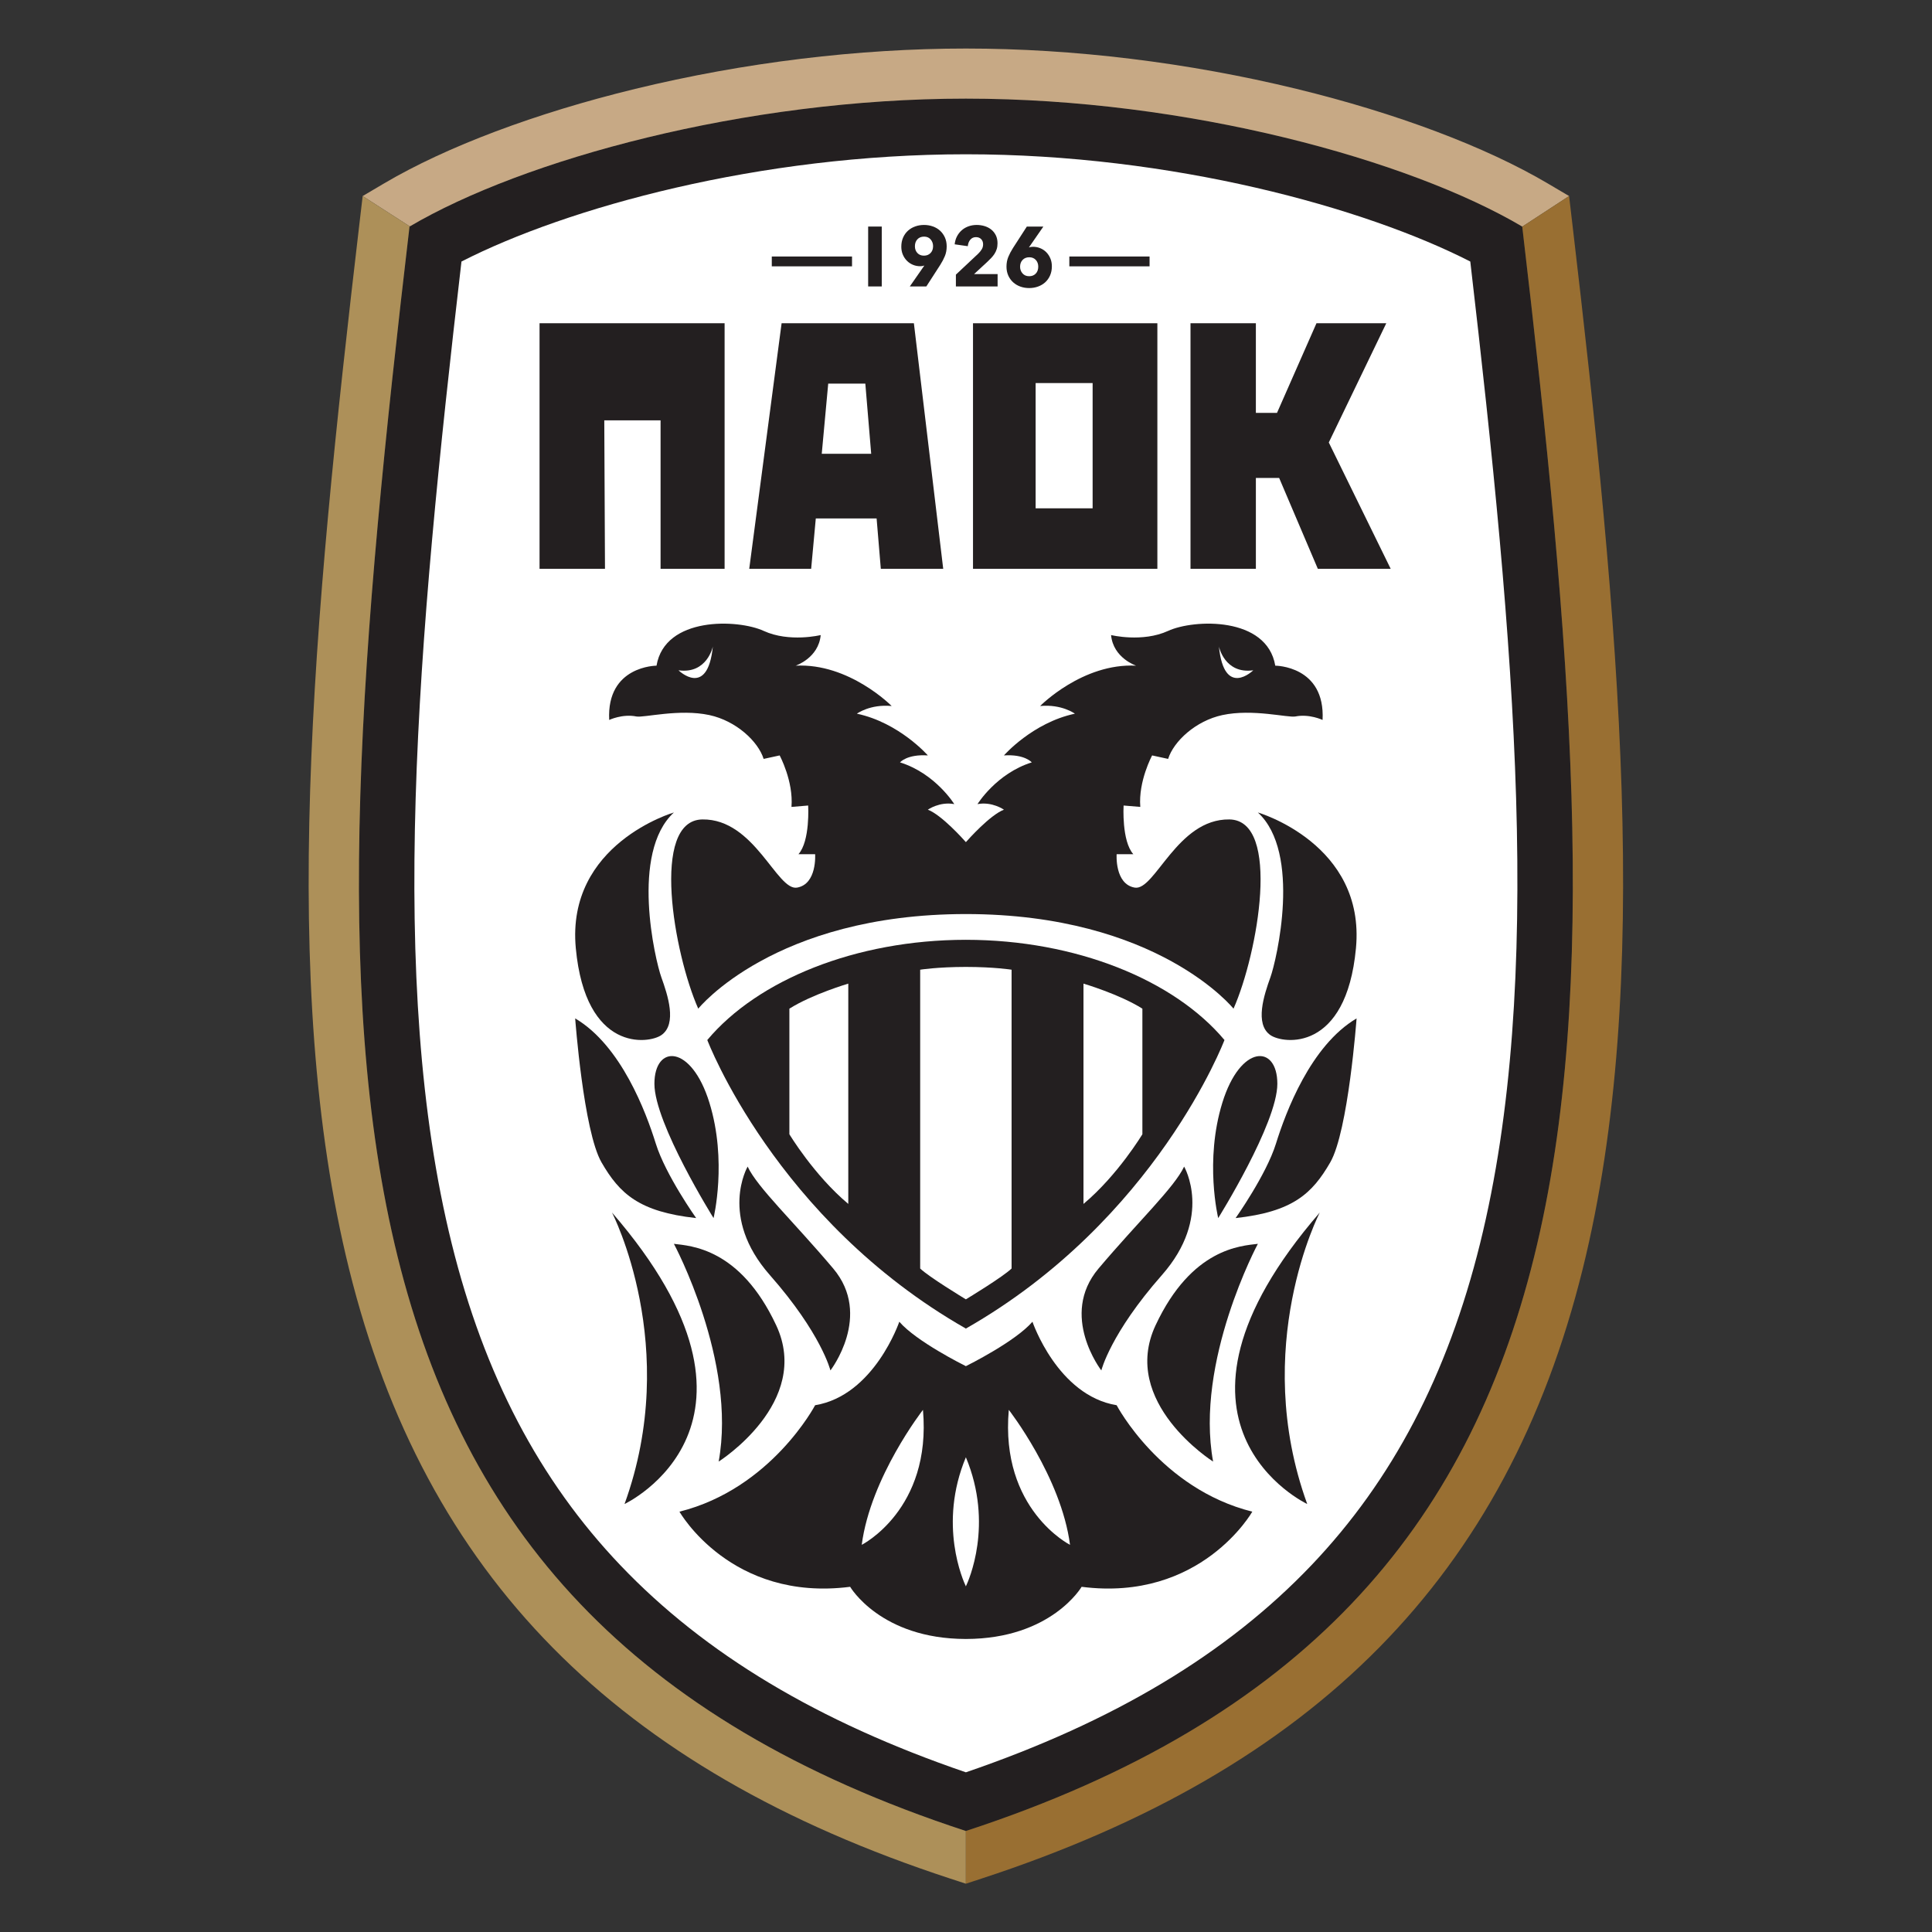 <?xml version="1.0" encoding="UTF-8" standalone="no"?>
<svg
   xmlns:dc="http://purl.org/dc/elements/1.1/"
   xmlns:cc="http://creativecommons.org/ns#"
   xmlns:rdf="http://www.w3.org/1999/02/22-rdf-syntax-ns#"
   xmlns:svg="http://www.w3.org/2000/svg"
   xmlns="http://www.w3.org/2000/svg"
   xmlns:sodipodi="http://sodipodi.sourceforge.net/DTD/sodipodi-0.dtd"
   xmlns:inkscape="http://www.inkscape.org/namespaces/inkscape"
   viewBox="0 0 1000 1000"
   height="1000"
   width="1000"
   xml:space="preserve"
   id="svg2"
   version="1.1"
   sodipodi:docname="PAOK F. C.( Salónica).svg"
   inkscape:version="1.0.1 (3bc2e813f5, 2020-09-07)"><rect x="0" y="0" width="1000" height="1000" fill="#333333" stroke="none"/><sodipodi:namedview
     pagecolor="#ffffff"
     bordercolor="#666666"
     borderopacity="1"
     objecttolerance="10"
     gridtolerance="10"
     guidetolerance="10"
     inkscape:pageopacity="0"
     inkscape:pageshadow="2"
     inkscape:window-width="1920"
     inkscape:window-height="1017"
     id="namedview67"
     showgrid="false"
     fit-margin-top="1"
     fit-margin-bottom="1"
     fit-margin-right="1"
     fit-margin-left="1"
     inkscape:zoom="0.827"
     inkscape:cx="500"
     inkscape:cy="500"
     inkscape:window-x="-8"
     inkscape:window-y="-8"
     inkscape:window-maximized="1"
     inkscape:current-layer="svg2"
     inkscape:document-rotation="0" /><defs
     id="defs6"><clipPath
       id="clipPath20"
       clipPathUnits="userSpaceOnUse"><path
         id="path18"
         d="M 0,566.93 H 566.93 V 0 H 0 Z"
         inkscape:connector-curvature="0" /></clipPath></defs><g
     id="g14"
     transform="matrix(1.83,0,0,-1.83,0.767,1007.694)"><g
       id="g16"
       clip-path="url(#clipPath20)"><g
         id="g22"
         transform="translate(272.771,41.062)"><path
           inkscape:connector-curvature="0"
           d="m 0,0 c -44.314,14.821 -78.166,34.938 -103.428,61.451 -23.861,25.04 -40.099,55.963 -49.645,94.532 -18.817,76.037 -9.883,173.892 3.066,284.655 29.809,16.335 87.914,33.187 150.007,33.187 62.094,0 120.198,-16.852 150.007,-33.187 12.95,-110.763 21.884,-208.618 3.067,-284.655 C 143.528,117.414 127.29,86.491 103.43,61.451 78.167,34.938 44.316,14.821 0,0"
           style="fill:#ffffff;fill-opacity:1;fill-rule:nonzero;stroke:none"
           id="path24" /></g><g
         id="g26"
         transform="translate(272.771,522.757)"><path
           inkscape:connector-curvature="0"
           d="M 0,0 C -62.689,0 -125.378,-17.312 -157.36,-36.185 -184.909,-270.805 -191.206,-427.412 0,-489.987 191.207,-427.412 184.91,-270.805 157.361,-36.185 125.379,-17.312 62.69,0 0,0 m 0,-15.742 c 58.345,0 112.871,-15.101 142.668,-30.334 12.599,-108.296 21.036,-203.916 2.766,-277.745 -9.209,-37.206 -24.811,-66.971 -47.704,-90.994 C 73.849,-439.879 41.842,-459.07 0,-473.387 c -41.84,14.317 -73.848,33.508 -97.73,58.572 -22.891,24.023 -38.495,53.788 -47.702,90.994 -18.271,73.829 -9.832,169.449 2.765,277.745 29.796,15.233 84.323,30.334 142.667,30.334"
           style="fill:#231f20;fill-opacity:1;fill-rule:nonzero;stroke:none"
           id="path28" /></g><g
         id="g30"
         transform="translate(383.103,282.481)"><path
           inkscape:connector-curvature="0"
           d="m 0,0 c 2.755,29.516 -27.746,38.371 -27.746,38.371 12.397,-11.413 5.313,-41.717 3.542,-46.636 -1.771,-4.92 -4.525,-13.184 0,-16.333 C -20.591,-27.109 -2.755,-29.517 0,0"
           style="fill:#231f20;fill-opacity:1;fill-rule:nonzero;stroke:none"
           id="path32" /></g><g
         id="g34"
         transform="translate(360.473,227.185)"><path
           inkscape:connector-curvature="0"
           d="m 0,0 c -2.755,-8.854 -11.412,-21.055 -11.412,-21.055 16.135,1.771 21.644,6.887 26.761,15.743 5.116,8.854 7.456,40.732 7.456,40.732 C 9.796,27.746 2.755,8.855 0,0"
           style="fill:#231f20;fill-opacity:1;fill-rule:nonzero;stroke:none"
           id="path36" /></g><g
         id="g38"
         transform="translate(345.321,238.796)"><path
           inkscape:connector-curvature="0"
           d="m 0,0 c -5.116,-16.529 -1.181,-32.665 -1.181,-32.665 0,0 16.726,26.762 16.726,37.977 C 15.545,16.529 5.116,16.529 0,0"
           style="fill:#231f20;fill-opacity:1;fill-rule:nonzero;stroke:none"
           id="path40" /></g><g
         id="g42"
         transform="translate(328.202,189.995)"><path
           inkscape:connector-curvature="0"
           d="M 0,0 C 14.562,16.529 6.297,30.697 6.297,30.697 3.542,24.794 -6.69,15.151 -17.907,1.869 c -11.216,-13.282 0.787,-28.827 0.787,-28.827 0,0 2.558,10.429 17.12,26.958"
           style="fill:#231f20;fill-opacity:1;fill-rule:nonzero;stroke:none"
           id="path44" /></g><g
         id="g46"
         transform="translate(326.431,175.827)"><path
           inkscape:connector-curvature="0"
           d="m 0,0 c -10.232,-21.842 16.265,-38.568 16.265,-38.568 -5.184,28.336 12.661,61.59 12.661,61.59 C 24.204,22.433 10.232,21.842 0,0"
           style="fill:#231f20;fill-opacity:1;fill-rule:nonzero;stroke:none"
           id="path48" /></g><g
         id="g50"
         transform="translate(369.317,125.256)"><path
           inkscape:connector-curvature="0"
           d="M 0,0 C -16.146,44.472 3.553,82.449 3.553,82.449 -48.199,22.629 0,0 0,0"
           style="fill:#231f20;fill-opacity:1;fill-rule:nonzero;stroke:none"
           id="path52" /></g><g
         id="g54"
         transform="translate(259.845,276.38)"><path
           inkscape:connector-curvature="0"
           d="M 0,0 C 0,0 4.895,0.782 12.926,0.787 20.958,0.782 25.853,0 25.853,0 v -84.516 c -2.476,-2.38 -12.288,-8.332 -12.927,-8.719 -0.639,0.387 -10.451,6.339 -12.926,8.719 z m -20.334,-66.247 c -9.707,8.134 -16.66,19.71 -16.66,19.71 v 35.517 c 6.429,4.067 16.66,7.084 16.66,7.084 z m 66.522,62.311 c 0,0 10.23,-3.017 16.66,-7.084 v -35.517 c 0,0 -6.954,-11.576 -16.66,-19.71 z M 12.926,-101.5 c 0.021,-0.012 0.04,-0.024 0.061,-0.036 v 0.072 c 53.824,30.704 73.08,81.58 73.08,81.58 C 71.801,-2.873 44.029,8.429 12.987,8.458 v 0.003 c -0.02,0 -0.041,-10e-4 -0.061,-10e-4 -0.02,0 -0.042,10e-4 -0.062,10e-4 V 8.458 c -31.04,-0.029 -58.812,-11.331 -73.077,-28.342 0,0 19.256,-50.876 73.077,-81.58 v -0.072 c 0.022,0.012 0.04,0.024 0.062,0.036"
           style="fill:#231f20;fill-opacity:1;fill-rule:nonzero;stroke:none"
           id="path56" /></g><g
         id="g58"
         transform="translate(284.91,151.887)"><path
           inkscape:connector-curvature="0"
           d="m 0,0 c 0,0 14.823,-19.021 17.317,-38.175 0,0 -19.811,9.971 -17.317,38.175 m -12.14,-49.92 c -0.719,1.502 -7.947,17.481 0,36.515 7.949,-19.034 0.72,-35.013 0,-36.515 m -29.455,11.745 C -39.102,-19.021 -24.278,0 -24.278,0 -21.785,-28.204 -41.595,-38.175 -41.595,-38.175 M 30.501,1.312 C 13.775,4.066 6.691,24.925 6.691,24.925 1.891,19.356 -11.491,12.683 -12.14,12.361 c -0.648,0.322 -14.03,6.995 -18.829,12.564 0,0 -7.084,-20.859 -23.809,-23.613 0,0 -12.397,-23.614 -38.372,-30.108 0,0 14.497,-25.581 48.276,-21.252 0,0 8.564,-14.704 32.673,-14.755 v -0.003 c 0.022,0 0.04,10e-4 0.061,10e-4 0.022,0 0.04,-10e-4 0.062,-10e-4 v 0.003 c 24.11,0.051 32.674,14.755 32.674,14.755 33.78,-4.329 48.276,21.252 48.276,21.252 C 42.898,-22.302 30.501,1.312 30.501,1.312"
           style="fill:#231f20;fill-opacity:1;fill-rule:nonzero;stroke:none"
           id="path60" /></g><g
         id="g62"
         transform="translate(186.644,257.883)"><path
           inkscape:connector-curvature="0"
           d="m 0,0 c 4.526,3.148 1.771,11.413 0,16.333 -1.771,4.919 -8.855,35.223 3.542,46.636 0,0 -30.5,-8.855 -27.746,-38.371 C -21.449,-4.919 -3.613,-2.512 0,0"
           style="fill:#231f20;fill-opacity:1;fill-rule:nonzero;stroke:none"
           id="path64" /></g><g
         id="g66"
         transform="translate(196.483,206.131)"><path
           inkscape:connector-curvature="0"
           d="m 0,0 c 0,0 -8.658,12.2 -11.413,21.055 -2.755,8.855 -9.796,27.746 -22.805,35.42 0,0 2.34,-31.878 7.456,-40.733 C -21.646,6.887 -16.136,1.771 0,0"
           style="fill:#231f20;fill-opacity:1;fill-rule:nonzero;stroke:none"
           id="path68" /></g><g
         id="g70"
         transform="translate(184.676,244.108)"><path
           inkscape:connector-curvature="0"
           d="m 0,0 c 0,-11.216 16.726,-37.978 16.726,-37.978 0,0 3.936,16.136 -1.181,32.666 C 10.429,11.217 0,11.217 0,0"
           style="fill:#231f20;fill-opacity:1;fill-rule:nonzero;stroke:none"
           id="path72" /></g><g
         id="g74"
         transform="translate(235.248,191.864)"><path
           inkscape:connector-curvature="0"
           d="m 0,0 c -11.216,13.282 -21.449,22.925 -24.204,28.828 0,0 -8.264,-14.168 6.297,-30.697 14.562,-16.529 17.12,-26.958 17.12,-26.958 0,0 12.002,15.545 0.787,28.827"
           style="fill:#231f20;fill-opacity:1;fill-rule:nonzero;stroke:none"
           id="path76" /></g><g
         id="g78"
         transform="translate(219.112,175.827)"><path
           inkscape:connector-curvature="0"
           d="m 0,0 c -10.232,21.842 -24.204,22.433 -28.926,23.022 0,0 17.845,-33.254 12.661,-61.59 0,0 26.497,16.726 16.265,38.568"
           style="fill:#231f20;fill-opacity:1;fill-rule:nonzero;stroke:none"
           id="path80" /></g><g
         id="g82"
         transform="translate(172.673,207.705)"><path
           inkscape:connector-curvature="0"
           d="M 0,0 C 0,0 19.699,-37.978 3.553,-82.449 3.553,-82.449 51.752,-59.82 0,0"
           style="fill:#231f20;fill-opacity:1;fill-rule:nonzero;stroke:none"
           id="path84" /></g><g
         id="g86"
         transform="translate(201.203,367.789)"><path
           inkscape:connector-curvature="0"
           d="M 0,0 C -1.495,-14.759 -9.714,-6.726 -9.714,-6.726 -1.61,-7.849 0,0 0,0 m 152.852,-6.726 c 0,0 -8.22,-8.033 -9.714,6.726 0,0 1.61,-7.849 9.714,-6.726 M -21.643,-19.782 c 2.091,-0.419 12.098,2.237 20.662,0.393 7.551,-1.625 13.78,-7.417 15.349,-12.397 l 4.526,0.984 c 0,0 3.935,-7.281 3.345,-14.561 l 4.722,0.393 c 0,0 0.591,-10.035 -2.754,-13.774 h 4.722 c 0,0 0.591,-8.461 -5.116,-9.444 -5.707,-0.984 -12.003,19.48 -26.762,19.283 -14.758,-0.197 -8.068,-37.978 -1.18,-53.524 0,0 21.433,26.741 75.697,26.762 54.265,-0.021 75.699,-26.762 75.699,-26.762 6.887,15.546 13.577,53.327 -1.181,53.524 -14.757,0.197 -21.054,-20.267 -26.761,-19.283 -5.706,0.983 -5.117,9.444 -5.117,9.444 h 4.723 c -3.345,3.739 -2.755,13.774 -2.755,13.774 l 4.723,-0.393 c -0.59,7.28 3.346,14.561 3.346,14.561 l 4.525,-0.984 c 1.568,4.98 7.797,10.772 15.349,12.397 8.564,1.844 18.571,-0.812 20.661,-0.393 3.935,0.787 7.675,-0.984 7.675,-0.984 0.787,15.349 -13.381,15.349 -13.381,15.349 -2.362,13.97 -23.023,13.183 -30.304,9.838 -7.28,-3.345 -16.136,-1.18 -16.136,-1.18 0.591,-6.494 7.084,-8.658 7.084,-8.658 -15.151,0.787 -27.155,-11.414 -27.155,-11.414 6.101,0.591 9.839,-2.164 9.839,-2.164 -12.003,-2.558 -20.072,-11.807 -20.072,-11.807 5.903,0.394 7.872,-1.968 7.872,-1.968 -10.036,-3.148 -15.349,-11.806 -15.349,-11.806 4.132,0.787 7.477,-1.574 7.477,-1.574 -3.923,-1.496 -10.142,-8.476 -10.762,-9.179 -0.619,0.703 -6.838,7.683 -10.761,9.179 0,0 3.345,2.361 7.477,1.574 0,0 -5.313,8.658 -15.349,11.806 0,0 1.968,2.362 7.872,1.968 0,0 -8.069,9.249 -20.071,11.807 0,0 3.738,2.755 9.838,2.164 0,0 -12.003,12.201 -27.155,11.414 0,0 6.494,2.164 7.084,8.658 0,0 -8.855,-2.165 -16.135,1.18 -7.281,3.345 -27.943,4.132 -30.304,-9.838 0,0 -14.168,0 -13.381,-15.349 0,0 3.739,1.771 7.674,0.984"
           style="fill:#231f20;fill-opacity:1;fill-rule:nonzero;stroke:none"
           id="path88" /></g><g
         id="g90"
         transform="translate(204.528,389.764)"><path
           inkscape:connector-curvature="0"
           d="M 0,0 H -18.111 V 41.994 H -34.032 L -33.834,0 H -52.342 V 69.459 H 0 Z"
           style="fill:#231f20;fill-opacity:1;fill-rule:nonzero;stroke:none"
           id="path92" /></g><path
         inkscape:connector-curvature="0"
         d="m 308.619,406.88 h -16.12 v 35.427 h 16.12 z m -33.834,-17.116 h 52.146 v 69.459 h -52.146 z"
         style="fill:#231f20;fill-opacity:1;fill-rule:nonzero;stroke:none"
         id="path94" /><g
         id="g96"
         transform="translate(232.006,422.31)"><path
           inkscape:connector-curvature="0"
           d="M 0,0 1.828,19.838 H 12.325 L 13.983,0 Z m 16.706,-32.546 h 17.649 l -8.296,69.459 h -37.416 l -9.155,-69.459 h 17.514 l 1.313,14.249 h 17.2 z"
           style="fill:#231f20;fill-opacity:1;fill-rule:nonzero;stroke:none"
           id="path98" /></g><g
         id="g100"
         transform="translate(372.319,389.764)"><path
           inkscape:connector-curvature="0"
           d="M 0,0 H 20.608 L 3.098,35.739 19.356,69.459 H -0.386 L -11.551,44.103 h -5.975 V 69.459 H -36.018 V 0 h 18.492 v 25.709 h 6.581 z"
           style="fill:#231f20;fill-opacity:1;fill-rule:nonzero;stroke:none"
           id="path102" /></g><path
         inkscape:connector-curvature="0"
         d="m 245.129,486.573 h 3.848 v -16.939 h -3.848 z"
         style="fill:#231f20;fill-opacity:1;fill-rule:nonzero;stroke:none"
         id="path104" /><g
         id="g106"
         transform="translate(263.495,481.022)"><path
           inkscape:connector-curvature="0"
           d="m 0,0 c 0,0.734 -0.228,1.368 -0.684,1.903 -0.452,0.535 -1.075,0.801 -1.862,0.801 -0.786,0 -1.416,-0.251 -1.886,-0.754 -0.471,-0.502 -0.707,-1.16 -0.707,-1.973 0,-0.767 0.231,-1.4 0.695,-1.903 0.464,-0.502 1.08,-0.754 1.852,-0.754 0.772,0 1.396,0.248 1.874,0.742 C -0.24,-1.443 0,-0.797 0,0 m 3.848,-0.048 c 0,-1.004 -0.169,-1.917 -0.506,-2.739 -0.338,-0.822 -0.776,-1.655 -1.313,-2.5 l -3.937,-6.101 h -4.674 l 4.058,5.838 0.047,0.072 C -2.646,-5.543 -2.833,-5.59 -3.041,-5.623 -3.249,-5.655 -3.444,-5.67 -3.626,-5.67 c -0.722,0 -1.405,0.131 -2.049,0.394 -0.644,0.264 -1.212,0.639 -1.7,1.125 -0.492,0.487 -0.883,1.068 -1.175,1.747 -0.292,0.677 -0.436,1.431 -0.436,2.261 0,0.957 0.169,1.818 0.504,2.584 0.339,0.766 0.799,1.413 1.382,1.939 0.581,0.526 1.265,0.929 2.048,1.207 0.781,0.279 1.608,0.419 2.483,0.419 0.889,0 1.723,-0.14 2.507,-0.419 C 0.719,5.309 1.399,4.906 1.974,4.38 2.549,3.854 3.004,3.214 3.344,2.464 3.679,1.716 3.848,0.878 3.848,-0.048"
           style="fill:#231f20;fill-opacity:1;fill-rule:nonzero;stroke:none"
           id="path108" /></g><g
         id="g110"
         transform="translate(269.947,469.633)"><path
           inkscape:connector-curvature="0"
           d="m 0,0 v 3.343 l 6.359,5.972 c 0.401,0.398 0.723,0.804 0.969,1.219 0.244,0.413 0.367,0.874 0.367,1.384 0,0.605 -0.185,1.095 -0.552,1.47 -0.369,0.374 -0.861,0.561 -1.476,0.561 -0.644,0 -1.17,-0.236 -1.578,-0.706 C 3.682,12.772 3.44,12.155 3.364,11.388 l -3.71,0.527 c 0.091,0.861 0.318,1.628 0.679,2.302 0.36,0.673 0.818,1.246 1.372,1.72 0.552,0.474 1.187,0.835 1.901,1.084 0.714,0.248 1.471,0.374 2.27,0.374 0.752,0 1.482,-0.104 2.188,-0.311 0.707,-0.209 1.337,-0.526 1.891,-0.958 0.552,-0.431 0.993,-0.973 1.325,-1.627 0.329,-0.654 0.493,-1.42 0.493,-2.297 0,-0.606 -0.076,-1.153 -0.229,-1.639 C 11.389,10.076 11.178,9.625 10.911,9.211 10.642,8.797 10.333,8.41 9.989,8.051 9.643,7.692 9.286,7.336 8.917,6.986 L 5.137,3.493 h 6.661 V 0 Z"
           style="fill:#231f20;fill-opacity:1;fill-rule:nonzero;stroke:none"
           id="path112" /></g><g
         id="g114"
         transform="translate(293.241,475.231)"><path
           inkscape:connector-curvature="0"
           d="m 0,0 c 0,0.766 -0.23,1.399 -0.693,1.903 -0.464,0.502 -1.08,0.753 -1.851,0.753 -0.774,0 -1.398,-0.247 -1.876,-0.741 -0.478,-0.496 -0.718,-1.141 -0.718,-1.938 0,-0.734 0.232,-1.365 0.694,-1.891 0.464,-0.527 1.088,-0.79 1.876,-0.79 0.77,0 1.392,0.248 1.864,0.743 C -0.234,-1.468 0,-0.812 0,0 m 3.849,0.096 c 0,-0.957 -0.17,-1.819 -0.505,-2.584 -0.34,-0.766 -0.799,-1.411 -1.38,-1.938 -0.583,-0.527 -1.267,-0.929 -2.048,-1.209 -0.781,-0.279 -1.609,-0.418 -2.484,-0.418 -0.89,0 -1.721,0.139 -2.496,0.418 -0.775,0.28 -1.455,0.682 -2.036,1.209 -0.583,0.527 -1.042,1.164 -1.381,1.914 -0.335,0.749 -0.505,1.587 -0.505,2.512 0,1.005 0.17,1.918 0.506,2.74 0.339,0.822 0.776,1.655 1.311,2.5 l 3.939,6.101 h 4.674 l -4.012,-5.79 -0.07,-0.12 c 0.155,0.064 0.338,0.112 0.552,0.145 0.216,0.031 0.414,0.047 0.599,0.047 0.705,0 1.384,-0.131 2.036,-0.395 C 1.198,4.965 1.767,4.59 2.249,4.104 2.733,3.617 3.12,3.035 3.412,2.356 3.704,1.679 3.849,0.924 3.849,0.096"
           style="fill:#231f20;fill-opacity:1;fill-rule:nonzero;stroke:none"
           id="path116" /></g><path
         inkscape:connector-curvature="0"
         d="m 324.726,475.321 h -22.695 v 2.782 h 22.695 z"
         style="fill:#231f20;fill-opacity:1;fill-rule:nonzero;stroke:none"
         id="path118" /><path
         inkscape:connector-curvature="0"
         d="m 240.569,475.321 h -22.695 v 2.782 h 22.695 z"
         style="fill:#231f20;fill-opacity:1;fill-rule:nonzero;stroke:none"
         id="path120" /><g
         id="g122"
         transform="translate(272.771,522.757)"><path
           inkscape:connector-curvature="0"
           d="m 0,0 c 62.69,0 125.379,-17.312 157.361,-36.185 0.002,-0.007 0.002,-0.015 0.003,-0.023 l 13.249,8.654 -6.051,3.571 C 146.963,-13.598 121.742,-4.104 93.543,2.752 62.822,10.22 30.478,14.168 0,14.168 c -30.477,0 -62.822,-3.948 -93.542,-11.416 -28.199,-6.856 -53.421,-16.35 -71.019,-26.735 l -6.051,-3.571 -0.001,-0.008 13.335,-8.576 C -125.272,-17.283 -62.637,0 0,0"
           style="fill:#c7a985;fill-opacity:1;fill-rule:nonzero;stroke:none"
           id="path124" /></g><g
         id="g126"
         transform="translate(115.41,486.573)"><path
           inkscape:connector-curvature="0"
           d="m 0,0 c 0.026,0.016 0.055,0.032 0.082,0.047 l -13.334,8.575 -0.819,-6.969 c -13.451,-114.561 -22.965,-215.943 -3.034,-296.475 21.456,-86.702 75.493,-141.498 170.06,-172.445 l 4.405,-1.442 v 14.907 C -33.846,-391.227 -27.549,-234.621 0,0"
           style="fill:#ad9059;fill-opacity:1;fill-rule:nonzero;stroke:none"
           id="path128" /></g><g
         id="g130"
         transform="translate(444.203,488.226)"><path
           inkscape:connector-curvature="0"
           d="m 0,0 -0.819,6.978 -13.249,-8.655 c 27.546,-234.607 33.837,-391.205 -157.365,-453.778 v -14.907 l 4.407,1.442 c 94.566,30.947 148.604,85.743 170.06,172.445 C 22.965,-215.942 13.451,-114.561 0,0"
           style="fill:#996f32;fill-opacity:1;fill-rule:nonzero;stroke:none"
           id="path132" /></g></g></g></svg>
